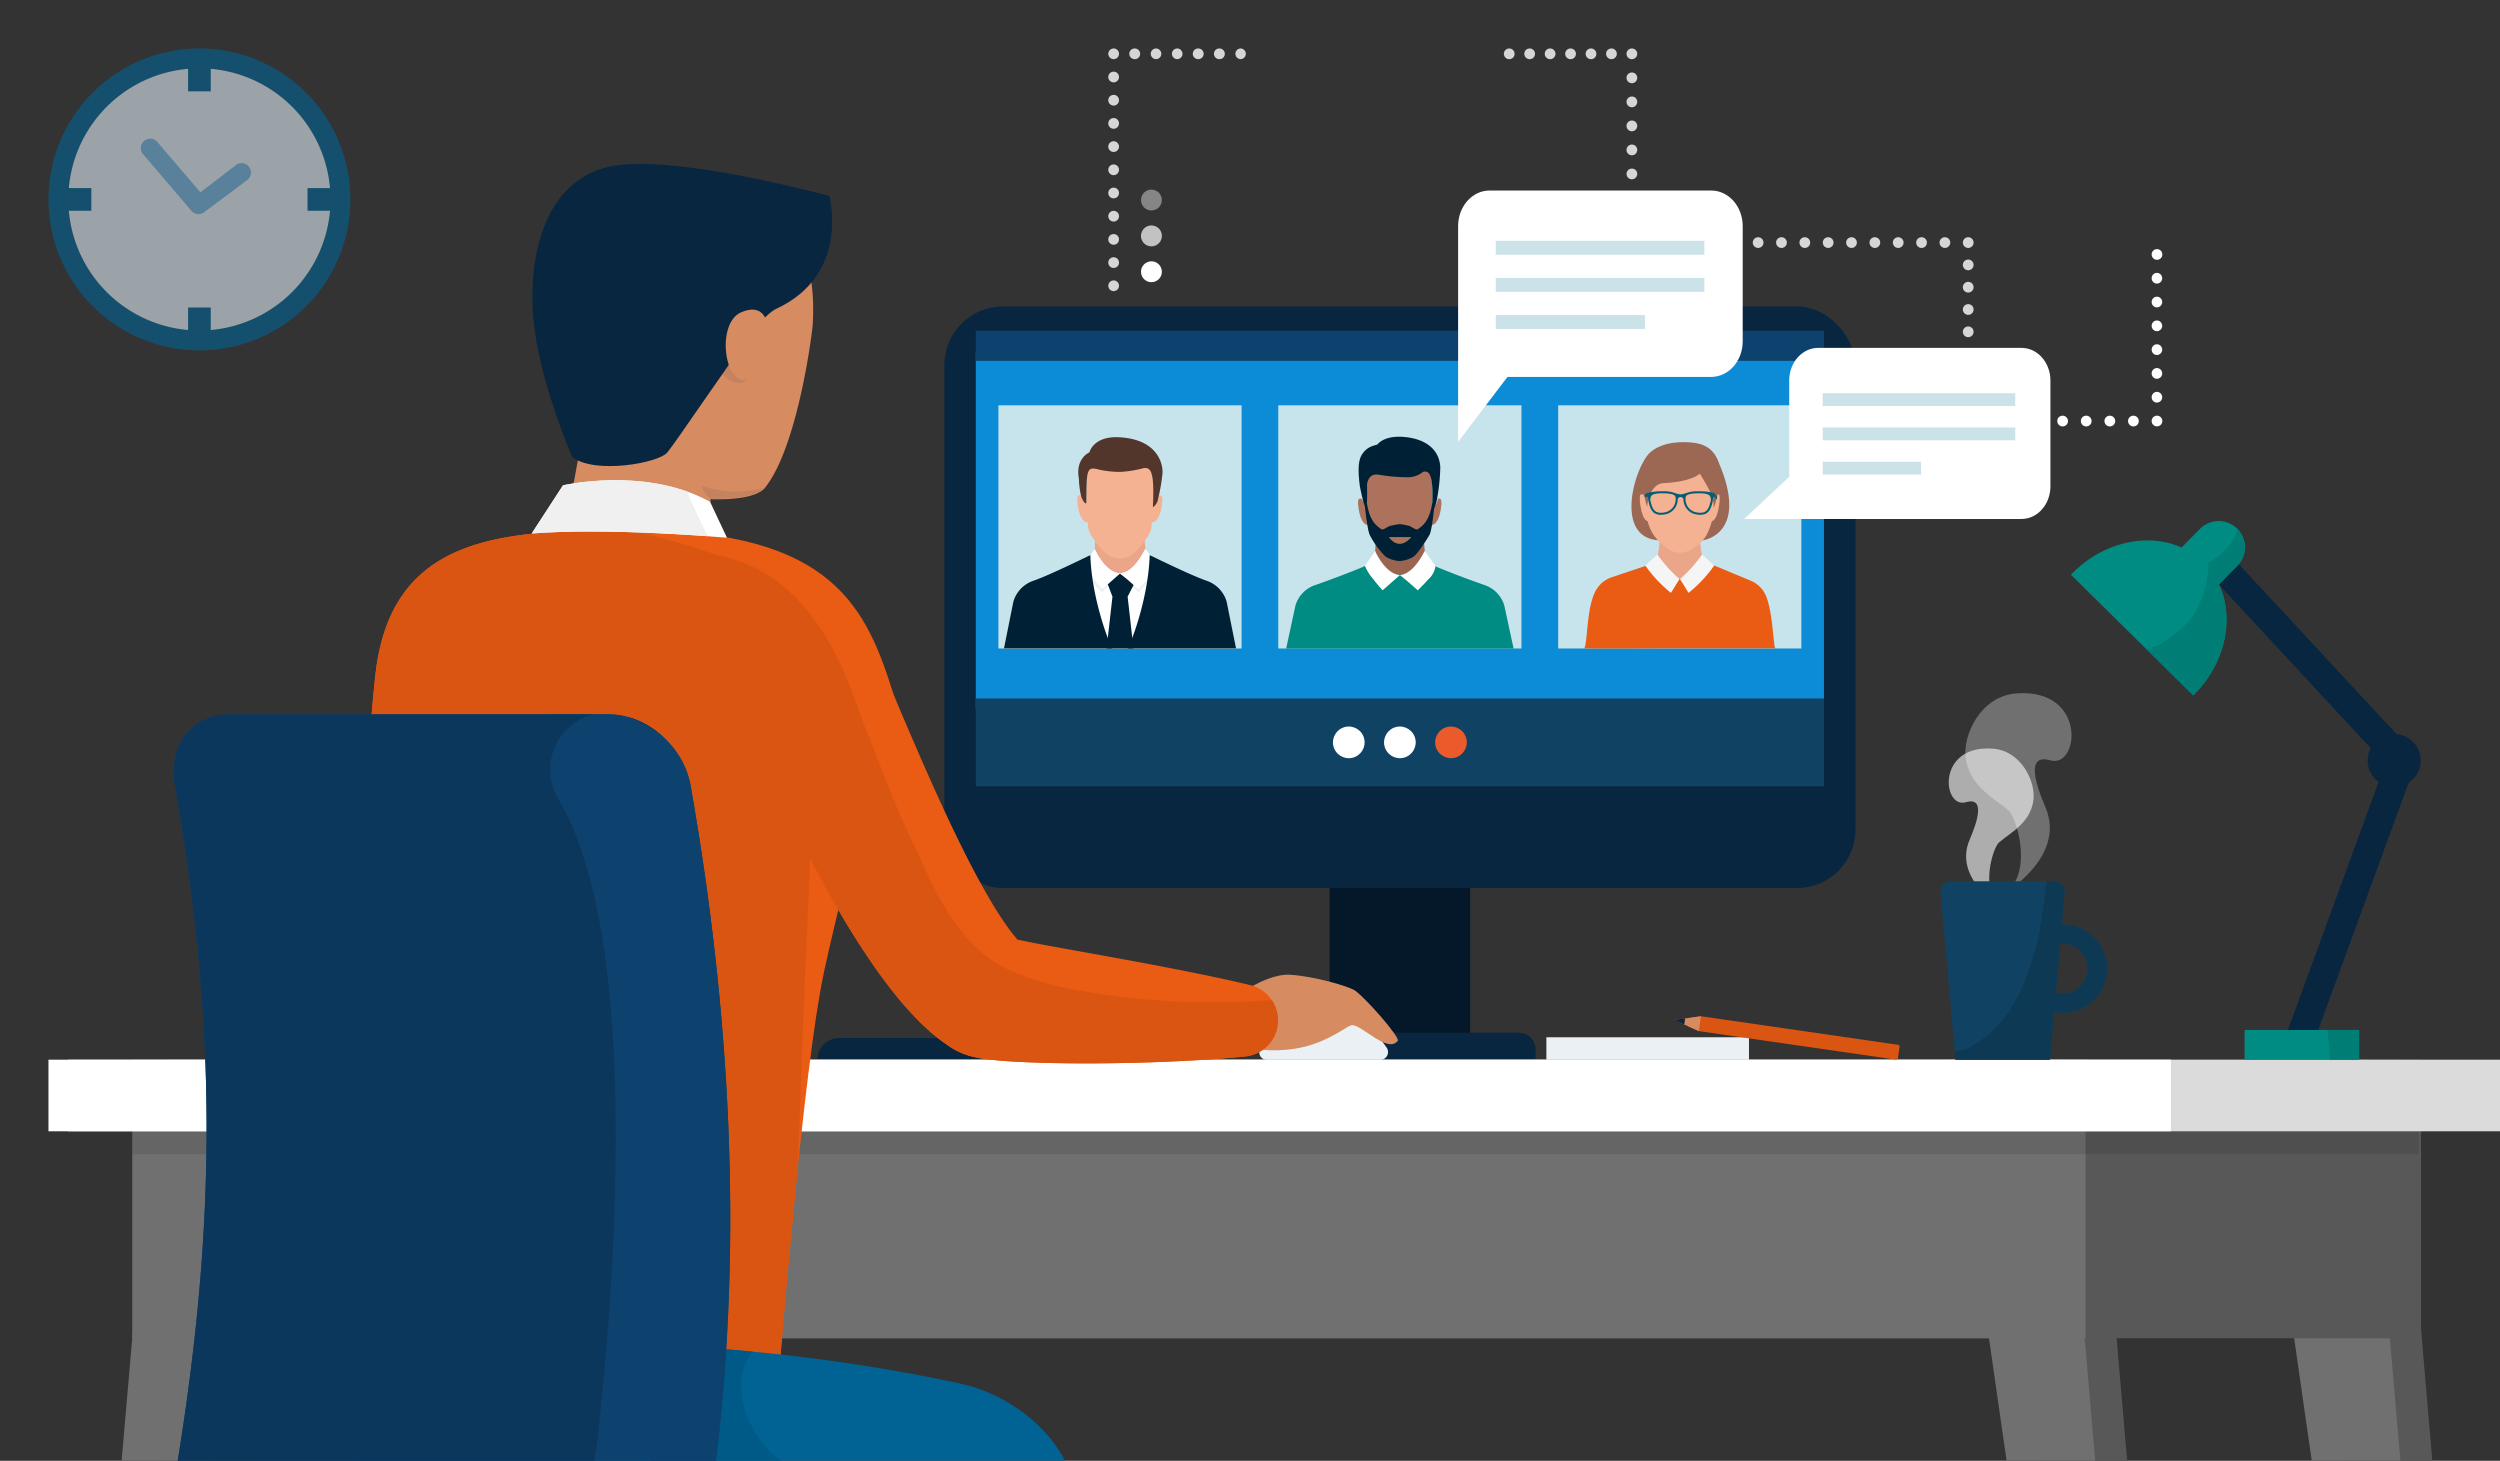 <svg xmlns="http://www.w3.org/2000/svg" width="554.481" height="323.992" viewBox="0 0 554.481 323.992">
  <rect x="0" y="0" width="554.481" height="323.992" fill="#333333" stroke="none"/>
  <g id="Grupo_11970" data-name="Grupo 11970" transform="translate(-683 -6438.668)">
    <g id="Grupo_11968" data-name="Grupo 11968" transform="translate(375.556 6153.919)">
      <g id="Grupo_11890" data-name="Grupo 11890" transform="translate(307.444 284.749)" opacity="0.6">
        <g id="Grupo_11883" data-name="Grupo 11883" transform="translate(0 0)">
          <g id="Grupo_11881" data-name="Grupo 11881">
            <circle id="Elipse_793" data-name="Elipse 793" cx="31.276" cy="31.276" r="31.276" transform="translate(0 44.231) rotate(-45)" fill="#e2eef7"/>
            <path id="Trazado_23659" data-name="Trazado 23659" d="M395.416,412.2A33.482,33.482,0,1,0,428.9,445.682,33.52,33.52,0,0,0,395.416,412.2Zm0,62.553a29.071,29.071,0,1,1,29.071-29.071A29.1,29.1,0,0,1,395.416,474.753Z" transform="translate(-351.184 -401.45)" fill="#006394"/>
          </g>
          <g id="Grupo_11882" data-name="Grupo 11882" transform="translate(31.174 30.688)">
            <path id="Trazado_23660" data-name="Trazado 23660" d="M486.745,519.09l-8.009,6.145-9.59-11.215a2.082,2.082,0,0,0-3.2,2.659l10.777,12.646a2.081,2.081,0,0,0,2.742.412l9.563-7.163a2.082,2.082,0,0,0-2.28-3.484Z" transform="translate(-465.463 -513.267)" fill="#74b6e2"/>
          </g>
        </g>
        <g id="Grupo_11886" data-name="Grupo 11886" transform="translate(41.719 11.153)">
          <g id="Grupo_11884" data-name="Grupo 11884">
            <line id="Línea_128" data-name="Línea 128" y2="9.105" transform="translate(2.512 0)" fill="#fff"/>
            <rect id="Rectángulo_2406" data-name="Rectángulo 2406" width="5.025" height="9.105" fill="#006394"/>
          </g>
          <g id="Grupo_11885" data-name="Grupo 11885" transform="translate(0 57.052)">
            <line id="Línea_129" data-name="Línea 129" y2="9.105" transform="translate(2.512 0)" fill="#fff"/>
            <rect id="Rectángulo_2407" data-name="Rectángulo 2407" width="5.025" height="9.105" fill="#006394"/>
          </g>
        </g>
        <g id="Grupo_11889" data-name="Grupo 11889" transform="translate(11.153 41.719)">
          <g id="Grupo_11887" data-name="Grupo 11887" transform="translate(57.052)">
            <line id="Línea_130" data-name="Línea 130" x1="9.105" transform="translate(0 2.512)" fill="#fff"/>
            <rect id="Rectángulo_2408" data-name="Rectángulo 2408" width="9.105" height="5.024" transform="translate(0)" fill="#006394"/>
          </g>
          <g id="Grupo_11888" data-name="Grupo 11888">
            <line id="Línea_131" data-name="Línea 131" x1="9.105" transform="translate(0 2.512)" fill="#fff"/>
            <rect id="Rectángulo_2409" data-name="Rectángulo 2409" width="9.105" height="5.024" fill="#006394"/>
          </g>
        </g>
      </g>
      <g id="Grupo_11910" data-name="Grupo 11910" transform="translate(318.194 321.113)">
        <g id="Grupo_11909" data-name="Grupo 11909" transform="translate(0 0)">
          <g id="Grupo_11906" data-name="Grupo 11906">
            <g id="Grupo_11905" data-name="Grupo 11905">
              <path id="Trazado_23661" data-name="Trazado 23661" d="M1302.761,1524.6h-71.573a4.95,4.95,0,0,0-4.949,4.949h81.472A4.95,4.95,0,0,0,1302.761,1524.6Z" transform="translate(-1055.728 -1330.762)" fill="#082640"/>
              <g id="Grupo_11904" data-name="Grupo 11904">
                <g id="Grupo_11895" data-name="Grupo 11895" transform="translate(0 31.606)">
                  <g id="Grupo_11892" data-name="Grupo 11892" transform="translate(198.686)">
                    <rect id="Rectángulo_2410" data-name="Rectángulo 2410" width="31.174" height="51.598" transform="translate(85.46 111.629)" fill="#051829"/>
                    <rect id="Rectángulo_2411" data-name="Rectángulo 2411" width="202.093" height="128.996" rx="12.984" fill="#082640"/>
                    <rect id="Rectángulo_2412" data-name="Rectángulo 2412" width="188.118" height="79.059" transform="translate(6.987 10.239)" fill="#0c8cd6"/>
                    <rect id="Rectángulo_2413" data-name="Rectángulo 2413" width="188.118" height="19.477" transform="translate(6.987 86.944)" fill="#104363"/>
                    <rect id="Rectángulo_2414" data-name="Rectángulo 2414" width="188.118" height="6.694" transform="translate(6.987 5.375)" fill="#0e426e"/>
                    <path id="Trazado_23662" data-name="Trazado 23662" d="M1785.176,1518.737h-52.782a3.708,3.708,0,0,0-3.708,3.708v2.461h60.2v-2.461A3.708,3.708,0,0,0,1785.176,1518.737Z" transform="translate(-1657.739 -1357.66)" fill="#082640"/>
                    <g id="Grupo_11891" data-name="Grupo 11891" transform="translate(85.49 92.458)">
                      <circle id="Elipse_794" data-name="Elipse 794" cx="3.512" cy="3.512" r="3.512" transform="matrix(0.973, -0.23, 0.23, 0.973, 0, 1.614)" fill="#fff"/>
                      <circle id="Elipse_795" data-name="Elipse 795" cx="3.512" cy="3.512" r="3.512" transform="matrix(0.973, -0.23, 0.23, 0.973, 11.332, 1.614)" fill="#fff"/>
                      <circle id="Elipse_796" data-name="Elipse 796" cx="3.512" cy="3.512" r="3.512" transform="matrix(0.973, -0.23, 0.23, 0.973, 22.663, 1.614)" fill="#ea5a2a"/>
                    </g>
                  </g>
                  <g id="Grupo_11894" data-name="Grupo 11894" transform="translate(0 167.061)">
                    <g id="Grupo_11893" data-name="Grupo 11893" transform="translate(16.23)">
                      <path id="Trazado_23663" data-name="Trazado 23663" d="M2910,1638.016l-7.642-88.948h-24.792l12.781,88.948Z" transform="translate(-2397.511 -1549.068)" fill="#595858"/>
                      <path id="Trazado_23664" data-name="Trazado 23664" d="M2874.1,1638.016l-7.642-88.948h-24.792l12.781,88.948Z" transform="translate(-2368.698 -1549.068)" fill="#707070"/>
                      <path id="Trazado_23665" data-name="Trazado 23665" d="M503.249,1638.016l12.781-88.948H494.06a9.708,9.708,0,0,1-2.747,0l-8.409,88.948Z" transform="translate(-475.269 -1549.068)" fill="#595858"/>
                      <rect id="Rectángulo_2415" data-name="Rectángulo 2415" width="487.018" height="61.791" transform="translate(22.977)" fill="#595858"/>
                      <path id="Trazado_23666" data-name="Trazado 23666" d="M831.284,1638.016l12.781-88.948-29.7,2.515a9.717,9.717,0,0,1-2.747,0l-7.578,86.433Z" transform="translate(-733.053 -1549.068)" fill="#595858"/>
                      <path id="Trazado_23667" data-name="Trazado 23667" d="M2566.9,1638.016l-7.642-88.948h-24.792l12.781,88.948Z" transform="translate(-2122.095 -1549.068)" fill="#595858"/>
                      <path id="Trazado_23668" data-name="Trazado 23668" d="M2531,1638.016l-7.642-88.948h-24.792l12.781,88.948Z" transform="translate(-2093.282 -1549.068)" fill="#707070"/>
                      <path id="Trazado_23669" data-name="Trazado 23669" d="M463.821,1638.016l12.781-88.948h-21.97a9.706,9.706,0,0,1-2.746,0l-7.682,88.948Z" transform="translate(-444.204 -1549.068)" fill="#707070"/>
                    </g>
                    <rect id="Rectángulo_2416" data-name="Rectángulo 2416" width="433.229" height="61.791" transform="translate(18.581)" fill="#707070"/>
                    <rect id="Rectángulo_2417" data-name="Rectángulo 2417" width="507.163" height="20.957" transform="translate(18.581)" opacity="0.1"/>
                    <rect id="Rectángulo_2418" data-name="Rectángulo 2418" width="539.418" height="15.882" transform="translate(4.313)" fill="#dbdbdb"/>
                    <rect id="Rectángulo_2419" data-name="Rectángulo 2419" width="470.743" height="15.882" fill="#fff"/>
                  </g>
                </g>
                <g id="Grupo_11899" data-name="Grupo 11899" transform="translate(27.755)">
                  <g id="Grupo_11896" data-name="Grupo 11896" transform="translate(41.132 81.265)">
                    <path id="Trazado_23670" data-name="Trazado 23670" d="M1745.226,1502.3c-3.013-1.445-15.346,1.239-19.488,3.51a4.244,4.244,0,0,0-2.494,3.648,1.641,1.641,0,0,0,1.556,1.771h25.413a1.722,1.722,0,0,0,1.26-2.709C1749.86,1506.073,1747.092,1503.2,1745.226,1502.3Z" transform="translate(-1523.571 -1393.8)" fill="#ebf0f5"/>
                    <path id="Trazado_23671" data-name="Trazado 23671" d="M1719.384,1457.041c-1.333-.933-9.174-3.239-14.515-3.512-4.5-.23-10.3,3.746-10.3,3.746-3.043,3.746-3.884,7.477.208,11.486,1.9,1.866,8.779,1.938,13.6.688,5.541-1.434,9.033-4.391,10.126-4.7,2.046-.573,8.033,6.443,10.36,3.436C1729.433,1467.455,1721.839,1458.759,1719.384,1457.041Z" transform="translate(-1498.484 -1354.967)" fill="#d68b61"/>
                    <path id="Trazado_23672" data-name="Trazado 23672" d="M772.525,953.965c-27.834,0-54.133.012-57.764,31.839-2.62,22.968-4.364,78.525-3.346,98.483.8,15.7,20.869,56.184,20.869,56.184l72.143-1.5s5.2-65.674,9.833-87.148c5.151-23.88,15.6-60.821,15.6-60.821C823.77,971.337,816.539,953.965,772.525,953.965Z" transform="translate(-711.12 -953.965)" fill="#ea5b13"/>
                    <path id="Trazado_23673" data-name="Trazado 23673" d="M1246.484,1116.419l-.056-.013-.394-.1c-.262-.065-.652-.158-1.161-.273-1.019-.235-2.514-.581-4.418-.994s-4.218-.9-6.872-1.433c-1.326-.271-2.738-.55-4.225-.839s-3.052-.588-4.681-.9-3.328-.618-5.082-.95l-5.425-.991-5.7-1.028c-1.94-.345-3.914-.7-5.9-1.069s-3.989-.73-5.927-1.131c-.609-.126-1.211-.249-1.793-.375-.289-.329-.623-.735-.96-1.156-.909-1.154-1.9-2.554-2.9-4.081s-1.986-3.168-2.953-4.866-1.935-3.441-2.865-5.214-1.847-3.564-2.734-5.359-1.748-3.593-2.6-5.37c-1.68-3.565-3.276-7.063-4.758-10.41q-1.121-2.507-2.152-4.892t-1.988-4.6c-1.27-2.953-2.417-5.675-3.434-8.086l-2.616-6.245-2.23-5.335-.094-.226a16,16,0,0,0-29.767,11.717l.594,1.618c.388,1.019.945,2.5,1.682,4.359,1.478,3.721,3.66,8.978,6.509,15.213.716,1.557,1.465,3.179,2.261,4.852s1.637,3.4,2.511,5.167c1.768,3.535,3.684,7.253,5.795,11.076q1.572,2.873,3.3,5.812c1.151,1.959,2.343,3.945,3.614,5.934s2.588,4,3.994,6.019,2.911,4.038,4.541,6.078a72.183,72.183,0,0,0,5.5,6.178c1.067,1.049,2.171,2.094,3.494,3.17.164.134.313.263.49.4l.526.406c.354.27.689.532,1.092.808l.583.405.292.2.733.487.045.024.308.183q.365.214.742.408c.206.109.606.3.659.32q.319.142.644.272l.26.1.237.087.238.084.188.062.367.116.306.089.291.081.249.063c.651.162,1.127.252,1.572.332s.821.135,1.2.188c.733.1,1.394.176,2.031.241,1.267.126,2.442.222,3.595.293,2.3.137,4.49.23,6.635.3s4.233.1,6.272.125,4.027.023,5.959.015c3.865-.023,7.507-.088,10.869-.191,1.681-.054,3.29-.1,4.822-.172s2.982-.128,4.347-.2c2.729-.138,5.109-.3,7.069-.437s3.5-.282,4.555-.378c.526-.045.93-.086,1.2-.115l.417-.043a8.044,8.044,0,0,0,1.091-15.818Z" transform="translate(-1048.822 -1015.555)" fill="#ea5b13"/>
                    <path id="Trazado_23674" data-name="Trazado 23674" d="M896.984,1058.6a164.309,164.309,0,0,1-27.684-2.881,57.122,57.122,0,0,1-11.006-3.037,49.722,49.722,0,0,1-5.058-2.221,30.677,30.677,0,0,1-4.257-3.115,22.449,22.449,0,0,1-3.6-3.676,62.8,62.8,0,0,1-7.469-11.867c-1.573-3.266-3.017-6.592-4.581-9.862-3.574-7.473-6.334-15.358-9.494-23.021-3.26-7.57-9.385-35.026-33.6-39.532a129.683,129.683,0,0,0-16.717-4.846,10.246,10.246,0,0,1-1.7-.574c-27.566,0-53.445.286-57.044,31.839-2.62,22.968-4.365,78.525-3.346,98.483.8,15.7,20.869,56.184,20.869,56.184l72.143-1.5s1.647-20.789,3.911-42.8c.712-16.16,1.155-32.331,1.913-48.491.328-7,.644-14,.871-21.01q1.583,3.054,3.327,6.228,1.572,2.873,3.3,5.812c1.152,1.959,2.344,3.945,3.614,5.934s2.588,4,3.994,6.02,2.911,4.038,4.541,6.078a72.228,72.228,0,0,0,5.5,6.178c1.067,1.049,2.171,2.094,3.494,3.17.164.134.313.263.49.4l.526.406c.354.27.689.531,1.092.808l.583.405.293.2.733.487.045.024.308.183q.365.214.742.408c.206.109.606.3.659.32q.319.142.644.272l.26.1.237.087.238.084.188.063.367.116.306.089.291.081.249.063c.651.162,1.126.252,1.572.332s.821.135,1.2.188c.733.1,1.394.176,2.031.241,1.267.126,2.442.222,3.6.293,2.3.137,4.489.23,6.635.3s4.233.1,6.271.125,4.027.023,5.959.016c3.865-.024,7.507-.088,10.869-.191,1.681-.054,3.29-.1,4.822-.172s2.983-.128,4.347-.2c2.729-.138,5.108-.3,7.068-.437s3.5-.282,4.555-.378c.526-.045.93-.086,1.2-.115l.417-.042a8.043,8.043,0,0,0,5.876-12.47C908.047,1058.52,902.516,1058.678,896.984,1058.6Z" transform="translate(-711.12 -953.965)" fill="#db5512"/>
                  </g>
                  <path id="Trazado_23675" data-name="Trazado 23675" d="M695.214,1894.076H853.076c-7.143-13.4-21.607-16.718-21.607-16.718s-71.173-17.325-136.257-4.682c-5.221,1.014,0,21.4,0,21.4C695.212,1894.118,695.214,1894.034,695.214,1894.076Z" transform="translate(-655.356 -1606.46)" fill="#006394"/>
                  <path id="Trazado_23676" data-name="Trazado 23676" d="M695.214,1894.076h94.927a16.829,16.829,0,0,1-3.322-2.916,22.64,22.64,0,0,1-4.5-7.622,22.229,22.229,0,0,1-1.079-6.133,11.456,11.456,0,0,1,2.541-7.529c-25.381-2.449-57.663-3.2-88.574,2.8-5.221,1.014,0,21.4,0,21.4C695.212,1894.118,695.214,1894.034,695.214,1894.076Z" transform="translate(-655.356 -1606.461)" fill="#005a87"/>
                  <g id="Grupo_11897" data-name="Grupo 11897" transform="translate(79.573)">
                    <path id="Trazado_23677" data-name="Trazado 23677" d="M948.019,822.494h31.127l2.7-22.442-29.19-2.6Z" transform="translate(-939.724 -747.066)" fill="#d68b61"/>
                    <path id="Trazado_23678" data-name="Trazado 23678" d="M938.128,569.614a29.7,29.7,0,0,0,4.709,59.2l.036,0a3.5,3.5,0,0,1,3.8,3.2l.246,3.1a3.488,3.488,0,0,0,3.393,3.215c3.705.083,9.6-.2,11.538-2.655,7.141-9.03,10.389-34.039,10.513-36.307C973.92,570.978,954.246,568.332,938.128,569.614Z" transform="translate(-910.171 -563.97)" fill="#d68b61"/>
                    <path id="Trazado_23679" data-name="Trazado 23679" d="M1103.378,905.294a26.518,26.518,0,0,1-6.63-1.267c.292,1.612,1.7,3.022,2.5,2.946,3.63-.346,9.407-.194,11.439-2.54a34.282,34.282,0,0,1-5.34.815A13.792,13.792,0,0,1,1103.378,905.294Z" transform="translate(-1059.112 -832.614)" fill="#c4835e"/>
                    <path id="Trazado_23680" data-name="Trazado 23680" d="M1115.019,730.8q-.344-.362-.708-.7a21.469,21.469,0,0,0-1.876-1.059c-.77-.28-1.555-.536-2.348-.763-.423.431-.846.863-1.281,1.282-1.292,1.242-2.621,2.445-3.934,3.664-.169.157-.334.317-.5.479,1.439,1.25,1.362,3.86,4.868,5.9a.326.326,0,0,0,.033.012c4.808,2.169,3.812-3.126,4.716-4.215a25.464,25.464,0,0,0,1.6-2.569q.064-.21.121-.423v-.029q-.1-.375-.218-.745Q1115.271,731.213,1115.019,730.8Z" transform="translate(-1065.234 -691.538)" fill="#c4835e"/>
                    <path id="Trazado_23681" data-name="Trazado 23681" d="M941.117,579.077a12.723,12.723,0,0,1,0-6.718l1.21-2.867c-1.415.038-2.82.118-4.2.228A29.488,29.488,0,0,0,911.3,601.643a29.844,29.844,0,0,0,7.1,17.123,61.591,61.591,0,0,0,9.314-.144,35.84,35.84,0,0,0,5.815-1.506,25.638,25.638,0,0,0,2.729-1.57A23.05,23.05,0,0,0,938,613.805a24.71,24.71,0,0,0,1.517-2.68,50.241,50.241,0,0,0,2.356-9.271,86.627,86.627,0,0,0-.136-19.238C941.554,581.432,941.349,580.252,941.117,579.077Z" transform="translate(-910.171 -564.076)" fill="#e89f77"/>
                    <path id="Trazado_23682" data-name="Trazado 23682" d="M924.523,542.37c-14.877,2.142-19.581,18.332-18.371,33.552,1.109,13.943,8.667,31.127,8.667,31.127,5.015,3.855,19.081,1.346,21.052-1s13.581-19.689,18.415-26.024c1.39-1.822,3.718-4.9,5.785-5.862,16.534-7.7,11.74-25.013,11.74-25.013S939.415,540.226,924.523,542.37Z" transform="translate(-905.971 -542.037)" fill="#082640"/>
                    <path id="Trazado_23683" data-name="Trazado 23683" d="M1126.774,706.4c-5.374,2.306-3.874,15.339.728,14.973,4.086-.325,4.9-9.647,5.031-11.733a3.408,3.408,0,0,0-.085-1.022C1132.137,707.328,1130.967,704.6,1126.774,706.4Z" transform="translate(-1080.466 -673.494)" fill="#d68b61"/>
                  </g>
                  <path id="Trazado_23684" data-name="Trazado 23684" d="M912.153,898.688l-6.943,10.689c17.325-1.4,43.311.937,43.311.937l-3.746-7.96C930.47,894.429,912.153,898.688,912.153,898.688Z" transform="translate(-825.787 -827.411)" fill="#fff"/>
                  <path id="Trazado_23685" data-name="Trazado 23685" d="M912.153,898.694l-6.943,10.689c13.051-1.058,31.016.01,39.086.6-1.651-3.236-3.225-6.535-4.609-9.907C926.479,895.365,912.153,898.694,912.153,898.694Z" transform="translate(-825.787 -827.416)" fill="#f0f0f0"/>
                  <g id="Grupo_11898" data-name="Grupo 11898" transform="translate(81.933 122.072)">
                    <path id="Trazado_23686" data-name="Trazado 23686" d="M936.007,1176.618c8.725,49.44,11.633,100.005,5.649,149.74h14.657c5.983-49.734,3.076-100.3-5.649-149.74-1.54-8.752-9.783-15.8-18.072-15.8H917.935C926.224,1160.815,934.467,1167.866,936.007,1176.618Z" transform="translate(-917.935 -1160.814)" fill="#0e426e"/>
                  </g>
                  <path id="Trazado_23687" data-name="Trazado 23687" d="M503.538,1326.357h119.4c5.983-49.734,3.077-100.3-5.648-149.74-1.54-8.752-9.783-15.8-18.072-15.8h-84.36c-8.3,0-13.5,7.052-11.96,15.8C512.355,1230.231,512.017,1273.884,503.538,1326.357Z" transform="translate(-502.624 -1038.741)" fill="#0e426e"/>
                  <path id="Trazado_23688" data-name="Trazado 23688" d="M1017.39,1165.664a31.791,31.791,0,0,1,3.409,2.255,19.219,19.219,0,0,0-7.587-4.188A35.16,35.16,0,0,1,1017.39,1165.664Z" transform="translate(-912.482 -1041.083)" fill="#0c375c"/>
                  <path id="Trazado_23689" data-name="Trazado 23689" d="M503.538,1326.357h92.379c.205-1.316.421-2.561.622-3.706,2.3-20.813,11.657-109.474-8.644-143.187a12.635,12.635,0,0,1,4.533-17.288,9.472,9.472,0,0,1,3.455-1.362h-81.03c-8.3,0-13.5,7.052-11.96,15.8C512.355,1230.231,512.017,1273.884,503.538,1326.357Z" transform="translate(-502.624 -1038.741)" fill="#0c375c"/>
                </g>
                <g id="Grupo_11901" data-name="Grupo 11901" transform="translate(419.664 117.368)">
                  <g id="Grupo_11900" data-name="Grupo 11900" transform="translate(1.802)">
                    <path id="Trazado_23690" data-name="Trazado 23690" d="M2528.439,1137.011c-8.133.531-12,9.289-11.411,14.178.8,6.644,6.862,9.354,9.63,11.918,1.641,1.519,5.053,12.586-.016,17.511,0,0,12.594-7.818,8.1-18.333-2.31-5.4-4.323-11.951,1.1-10.411C2542.239,1153.693,2544.037,1135.992,2528.439,1137.011Z" transform="translate(-2513.29 -1136.968)" fill="#fff" opacity="0.3"/>
                    <path id="Trazado_23691" data-name="Trazado 23691" d="M2507.985,1199.2c-12.479-.815-11.041,13.347-5.918,11.892,4.335-1.232,2.724,4.008.877,8.329-3.6,8.413,6.479,14.668,6.479,14.668-4.055-3.941-1.325-12.795-.013-14.01,2.215-2.051,7.064-4.219,7.7-9.535C2517.586,1206.632,2514.492,1199.625,2507.985,1199.2Z" transform="translate(-2498.315 -1186.896)" fill="#fff" opacity="0.6"/>
                  </g>
                  <path id="Trazado_23692" data-name="Trazado 23692" d="M2516.248,1358.08c-.06,0-.118,0-.177,0l.623-6.993a2.387,2.387,0,0,0-2.382-2.6h-22.74a2.387,2.387,0,0,0-2.381,2.6l3.294,37H2513.4l.942-10.576a9.81,9.81,0,1,0,1.907-19.433Zm0,15.335a5.515,5.515,0,0,1-1.523-.215l.962-10.807a5.525,5.525,0,1,1,.561,11.022Z" transform="translate(-2489.181 -1306.765)" fill="#104363"/>
                  <path id="Trazado_23693" data-name="Trazado 23693" d="M2529.029,1358.08c-.06,0-.118,0-.177,0l.623-6.993a2.387,2.387,0,0,0-2.382-2.6h-1.63c-.308,2.65-.655,5.3-1.069,7.931a58.58,58.58,0,0,1-3.288,12.889,36.271,36.271,0,0,1-3.94,7.922,25.832,25.832,0,0,1-7.825,7.589,10.808,10.808,0,0,1-4.237,1.436l.163,1.826h20.914l.942-10.576a9.81,9.81,0,1,0,1.907-19.433Zm0,15.335a5.515,5.515,0,0,1-1.523-.215l.962-10.807a5.525,5.525,0,1,1,.561,11.022Z" transform="translate(-2501.962 -1306.765)" fill="#0e3954"/>
                </g>
                <g id="Grupo_11903" data-name="Grupo 11903" transform="translate(332.226 189.033)">
                  <rect id="Rectángulo_2420" data-name="Rectángulo 2420" width="44.935" height="4.993" transform="translate(0 4.662)" fill="#ebf0f5"/>
                  <g id="Grupo_11902" data-name="Grupo 11902" transform="translate(28.291 0)">
                    <path id="Trazado_23694" data-name="Trazado 23694" d="M2239.121,1506.573l-43.762-6.339-5.991.813,5.514,2.48,43.761,6.339a.353.353,0,0,0,.4-.3l.375-2.593A.353.353,0,0,0,2239.121,1506.573Z" transform="translate(-2189.368 -1500.234)" fill="#db5512"/>
                    <path id="Trazado_23695" data-name="Trazado 23695" d="M2192.487,1503.887l.27-1.863-3.389.46Z" transform="translate(-2189.368 -1501.671)" fill="#082640"/>
                    <path id="Trazado_23696" data-name="Trazado 23696" d="M2200.963,1502.076l3.227,1.451.477-3.293-3.506.476Z" transform="translate(-2198.676 -1500.234)" fill="#d68b61"/>
                  </g>
                </g>
              </g>
            </g>
          </g>
          <g id="Grupo_11908" data-name="Grupo 11908" transform="translate(448.572 79.197)">
            <circle id="Elipse_797" data-name="Elipse 797" cx="5.882" cy="5.882" r="5.882" transform="translate(65.804 47.236)" fill="#082640"/>
            <g id="Grupo_11907" data-name="Grupo 11907" transform="translate(28.669 5.327)">
              <path id="Trazado_23697" data-name="Trazado 23697" d="M2781.032,974.779,2822.064,1019l-22.393,61.233,5.937,2.171,23.72-64.868-43.663-47.059Z" transform="translate(-2781.032 -970.48)" fill="#082640"/>
            </g>
            <path id="Trazado_23698" data-name="Trazado 23698" d="M2672.566,945.157h0a5.823,5.823,0,0,0-8.234.056l-4.087,4.143c-7.475-3.352-17.311-1.295-24.251,5.741-.1.1-.187.2-.281.3l27.119,26.752c.1-.1.2-.187.293-.285,6.941-7.036,8.863-16.9,5.41-24.327l4.087-4.143A5.822,5.822,0,0,0,2672.566,945.157Z" transform="translate(-2635.713 -943.48)" fill="#008c82"/>
            <path id="Trazado_23699" data-name="Trazado 23699" d="M2740.874,953.057a12.066,12.066,0,0,1-2.741,4.459,14.664,14.664,0,0,1-3.812,2.895c.118,1.363-.395,9.469-5.538,14.208-2.427,2.236-5.065,4.226-8.228,4.975l10.381,10.241c.1-.1.2-.187.293-.285,6.941-7.036,8.864-16.9,5.41-24.327l4.087-4.143A5.823,5.823,0,0,0,2740.874,953.057Z" transform="translate(-2703.817 -951.168)" fill="#007d74"/>
            <rect id="Rectángulo_2421" data-name="Rectángulo 2421" width="25.408" height="6.585" transform="translate(38.513 112.876)" fill="#008c82"/>
            <path id="Trazado_23700" data-name="Trazado 23700" d="M2923.875,1515.64q.38,3.288.667,6.585h6.406v-6.585Z" transform="translate(-2867.026 -1402.764)" fill="#007d74"/>
          </g>
        </g>
      </g>
      <g id="Grupo_11931" data-name="Grupo 11931" transform="translate(528.883 374.645)">
        <g id="Grupo_11911" data-name="Grupo 11911" transform="translate(0)">
          <rect id="Rectángulo_2422" data-name="Rectángulo 2422" width="53.934" height="53.934" fill="#c7e4ed"/>
          <rect id="Rectángulo_2423" data-name="Rectángulo 2423" width="53.934" height="53.934" transform="translate(62.075)" fill="#c7e4ed"/>
          <rect id="Rectángulo_2424" data-name="Rectángulo 2424" width="53.934" height="53.934" transform="translate(124.151)" fill="#c7e4ed"/>
        </g>
        <g id="Grupo_11918" data-name="Grupo 11918" transform="translate(1.219 7.065)">
          <g id="Grupo_11917" data-name="Grupo 11917">
            <g id="Grupo_11916" data-name="Grupo 11916">
              <g id="Grupo_11913" data-name="Grupo 11913">
                <path id="Trazado_23701" data-name="Trazado 23701" d="M1547.466,961.288c.014-.018-10.858.682-10.858.682-.086.9-.139,2.373-.164,2.62a7.746,7.746,0,0,1-.4,1.794l.088-.127s2.661,4.163,5.942,4.479c3.228-.311,5.974-4.34,6.061-4.467a7.773,7.773,0,0,1-.358-1.679C1547.759,964.361,1547.545,962.108,1547.466,961.288Z" transform="translate(-1516.327 -939.174)" fill="#eba588"/>
                <g id="Grupo_11912" data-name="Grupo 11912" transform="translate(16.262)">
                  <path id="Trazado_23702" data-name="Trazado 23702" d="M1536.592,886.778c-.22,1.684-1.228,2.089-1.207,1.029.023-1.167.008-2.422-.062-3.959-.151-3.328-.87-4.167-2.1-3.991-1.006.143-9.513.143-10.518,0-1.226-.176-1.945.664-2.1,3.991-.069,1.536-.085,2.791-.062,3.959.021,1.059-.472.111-1.207-1.029-.47-.2-.937-.09-.807,1.3.291,3.144,1.222,4.664,2.329,4.628.094,1.344-.013,1.8,1.449,3.946,1.726,2.2,2.891,3.948,5.653,3.948s3.926-1.752,5.652-3.948c1.462-2.143,1.356-2.6,1.45-3.946,1.106.036,2.037-1.484,2.329-4.628C1537.529,886.688,1537.062,886.576,1536.592,886.778Z" transform="translate(-1518.516 -873.791)" fill="#f5b293"/>
                  <path id="Trazado_23703" data-name="Trazado 23703" d="M1528.834,849.219c-5.846-.334-6.681,3.34-6.681,3.34s-3.174,1.337-2.339,5.846a20.913,20.913,0,0,0,.461,3.78c.6,1.779,1.185,1.811,1.19,1.618.03-1.167.009-3.011.078-4.548.15-3.328.869-3.2,2.1-3.022a20.885,20.885,0,0,0,5.346.668,25.2,25.2,0,0,0,5.178-.834c1.227-.176,1.945.38,2.111,3.707.069,1.364.007,4.249-.062,4.969a2.8,2.8,0,0,0,1.194-1.978,42.944,42.944,0,0,0,.944-5.486C1538.518,855.61,1537.68,849.724,1528.834,849.219Z" transform="translate(-1519.445 -849.197)" fill="#52362b"/>
                </g>
                <path id="Trazado_23704" data-name="Trazado 23704" d="M1481.066,996.4c-3.737-1.287-10.614-3.924-11.3-4.344-.307.412-8.066,2.058-8.066,2.058s-7.493-1.647-7.8-2.058c-.688.42-7.565,3.057-11.3,4.344a6.972,6.972,0,0,0-4.409,4.593l-2.1,9.749h51.5l-2.1-9.749A6.973,6.973,0,0,0,1481.066,996.4Z" transform="translate(-1436.083 -963.874)" fill="#fff"/>
              </g>
              <g id="Grupo_11914" data-name="Grupo 11914" transform="translate(17.825 24.795)">
                <path id="Trazado_23705" data-name="Trazado 23705" d="M1528.755,974.9l-2.318,3.354a5.438,5.438,0,0,0,1.32,3.41,26.433,26.433,0,0,0,2.688,2.905l2.648-3.106,1.267-1.116C1530.908,980.008,1528.755,974.9,1528.755,974.9Z" transform="translate(-1526.435 -974.892)" fill="#f0f0f0"/>
                <path id="Trazado_23706" data-name="Trazado 23706" d="M1566.611,980.331l1.658,1.343,2.391,2.88s1.453-1.583,2.633-2.905a5.531,5.531,0,0,0,1.375-3.41s-2-2.685-2.407-3.354C1572.177,974.744,1570.008,980,1566.611,980.331Z" transform="translate(-1558.685 -974.881)" fill="#f0f0f0"/>
              </g>
              <path id="Trazado_23707" data-name="Trazado 23707" d="M1554.528,1002.521v-.016l-.009.008-.009-.008v.016l-2.972,1.707,1.3,3.4-1.3,11.5h5.962l-1.3-11.5,1.52-2.953Z" transform="translate(-1528.761 -972.26)" fill="#002135"/>
              <g id="Grupo_11915" data-name="Grupo 11915" transform="translate(17.827 24.795)">
                <path id="Trazado_23708" data-name="Trazado 23708" d="M1528.764,974.9l-2.318,3.354a11.5,11.5,0,0,0,1.783,2.882c1.205,1.554,2.225,2.66,2.225,2.66l2.648-2.332,1.267-1.116C1530.917,980.008,1528.764,974.9,1528.764,974.9Z" transform="translate(-1526.446 -974.892)" fill="#fff"/>
                <path id="Trazado_23709" data-name="Trazado 23709" d="M1566.611,980.331l1.658,1.343,2.391,2.106s1.453-1.412,2.633-2.734a4.6,4.6,0,0,0,1.375-2.807s-2-2.685-2.407-3.354C1572.177,974.744,1570.008,980,1566.611,980.331Z" transform="translate(-1558.687 -974.881)" fill="#fff"/>
              </g>
              <path id="Trazado_23710" data-name="Trazado 23710" d="M1442.6,987.506a6.972,6.972,0,0,0-4.409,4.593l-2.1,10.421h24.073c-1.224-2.159-4.66-11.858-4.909-20.707C1453.838,982.479,1446.069,986.311,1442.6,987.506Z" transform="translate(-1436.083 -955.651)" fill="#002135"/>
              <path id="Trazado_23711" data-name="Trazado 23711" d="M1592.651,987.506c-3.472-1.2-11.241-5.027-12.651-5.692-.248,8.848-3.685,18.548-4.909,20.707h24.073l-2.1-10.421A6.973,6.973,0,0,0,1592.651,987.506Z" transform="translate(-1547.668 -955.651)" fill="#002135"/>
            </g>
          </g>
        </g>
        <g id="Grupo_11924" data-name="Grupo 11924" transform="translate(129.944 8.196)">
          <g id="Grupo_11923" data-name="Grupo 11923">
            <g id="Grupo_11922" data-name="Grupo 11922">
              <path id="Trazado_23712" data-name="Trazado 23712" d="M2145.815,857.136c-3.467,2.994-8.282,19.181,2.032,19.542h9.578s10.56-1.281,3.386-17.63C2158.78,854.416,2149.946,853.569,2145.815,857.136Z" transform="translate(-2131.151 -854.93)" fill="#9c6753"/>
              <g id="Grupo_11919" data-name="Grupo 11919" transform="translate(11.637 20.98)">
                <path id="Trazado_23713" data-name="Trazado 23713" d="M2161.584,961.275c-.729.424-3.089,1.922-3.924,1.983h-.465c-.029,0-.059-.007-.088-.01s-.059.008-.088.01h-.465a14.91,14.91,0,0,1-3.924-1.215c-.006.359-.154,3.8-1.08,4.526a15.309,15.309,0,0,1-3.98,2.66,16.171,16.171,0,0,0,9.266,3.7s.1,0,.271-.012c.175.013.27.012.27.012a16.171,16.171,0,0,0,9.267-3.7,15.309,15.309,0,0,1-3.98-2.66C2161.738,965.842,2161.59,961.634,2161.584,961.275Z" transform="translate(-2147.57 -961.275)" fill="#eba588"/>
              </g>
              <path id="Trazado_23714" data-name="Trazado 23714" d="M2125.563,995.648,2117,992.077s-.141,3.184-7.022,3.184c-6.156,0-6.626-3.314-6.626-3.314l-8.6,2.884a6.344,6.344,0,0,0-3.723,3.163c-1.977,3.881-1.654,10.978-2.443,12.64,8.048.054,13.75-.016,20.957-.016h21.391c-.458-1.031-.518-7.547-1.944-11.367A6.342,6.342,0,0,0,2125.563,995.648Z" transform="translate(-2088.583 -964.916)" fill="#ea5b13"/>
              <g id="Grupo_11920" data-name="Grupo 11920" transform="translate(12.305 0.022)">
                <path id="Trazado_23715" data-name="Trazado 23715" d="M2167.741,885.319l-11.134,2.034s-1.156,8.239,1.813,12.588a12.372,12.372,0,0,0,3.36,3.127,5.309,5.309,0,0,0,2.261.763h.444a5.975,5.975,0,0,0,3.015-1.259,7.819,7.819,0,0,0,2.605-2.631c2.918-5.5,1.73-12.961,1.73-12.961Z" transform="translate(-2155.315 -879.345)" fill="#f5b293"/>
                <path id="Trazado_23716" data-name="Trazado 23716" d="M2151.085,913.4c-.466.568.372,7.01,2.232,5.652l-1.087-5.158S2151.546,912.837,2151.085,913.4Z" transform="translate(-2150.959 -901.753)" fill="#f5b293"/>
                <path id="Trazado_23717" data-name="Trazado 23717" d="M2229.332,913.968l-.425,5.106c1.861,1.358,2.7-5.084,2.232-5.652S2229.332,913.968,2229.332,913.968Z" transform="translate(-2213.53 -901.776)" fill="#f5b293"/>
                <path id="Trazado_23718" data-name="Trazado 23718" d="M2164.353,855.047c-12.98.4-8.379,14.436-8.371,14.307.1-1.641,1.006-5.147,3.648-5.271,3.729-.175,6.788-.994,8.037-2.113,0,0,1.147,1.785,2.061,3.6a7.4,7.4,0,0,1,1,4.05C2170.714,869.678,2176.692,854.663,2164.353,855.047Z" transform="translate(-2154.35 -855.039)" fill="#9c6753"/>
              </g>
              <g id="Grupo_11921" data-name="Grupo 11921" transform="translate(13.536 24.889)">
                <path id="Trazado_23719" data-name="Trazado 23719" d="M2159.879,981.09l-2.684,2.457a28.971,28.971,0,0,0,5.683,6.054l1.9-3.056A30.286,30.286,0,0,1,2159.879,981.09Z" transform="translate(-2157.195 -981.09)" fill="#f5f5f5"/>
                <path id="Trazado_23720" data-name="Trazado 23720" d="M2196.173,986.546l1.9,3.056a28.974,28.974,0,0,0,5.682-6.054l-2.684-2.457A30.289,30.289,0,0,1,2196.173,986.546Z" transform="translate(-2188.484 -981.09)" fill="#f5f5f5"/>
              </g>
              <path id="Trazado_23721" data-name="Trazado 23721" d="M2171.748,910.485l-.009-.005.011-.01a10.291,10.291,0,0,0-2.743-.447l.026.009c-.213-.012-.443-.018-.691-.018l-.337,0a7.136,7.136,0,0,0-2.276.3c-.073.024-.16.056-.256.094a5.589,5.589,0,0,1-1.239.3,5.935,5.935,0,0,1-1.287-.3c-.105-.043-.2-.076-.278-.1a7.231,7.231,0,0,0-2.258-.3l-.336,0c-.225,0-.434,0-.63.015l.016-.005a10.288,10.288,0,0,0-2.743.447.143.143,0,0,0-.1.041h0l-.434.355.079.5.455-.167h.064a.381.381,0,0,1,.225.366.861.861,0,0,0,.025.17,3.638,3.638,0,0,0,.108.782c.387,1.634.99,2.721,2.675,2.721h0a5.048,5.048,0,0,0,.816-.073,3.412,3.412,0,0,0,2.928-3.072l.009.025c0-.046,0-.088,0-.128s0-.06.005-.091a.622.622,0,0,1,.634-.6v0l.023,0,.025,0V911.3a.583.583,0,0,1,.577.511c0,.078.008.154.015.229,0,.024,0,.05,0,.076l.006-.017a3.411,3.411,0,0,0,2.927,3.064,5.048,5.048,0,0,0,.816.073c1.685,0,2.288-1.088,2.675-2.721a3.542,3.542,0,0,0,.108-.83,1.148,1.148,0,0,0,.015-.123.38.38,0,0,1,.224-.366h.064a.145.145,0,0,0,.023,0l.459.652.153-.509-.573-.865Zm-11.187,4.233a4.527,4.527,0,0,1-.73.066h0c-1.4,0-1.876-.862-2.229-2.35a1.6,1.6,0,0,1,.108-1.391c.314-.4,1.046-.574,2.372-.574.1,0,.21,0,.319,0,2.5.046,2.7.544,2.709,1.141A2.961,2.961,0,0,1,2160.562,914.718Zm10.253-2.284c-.353,1.488-.83,2.35-2.229,2.35a4.527,4.527,0,0,1-.73-.066,2.962,2.962,0,0,1-2.55-3.106c.006-.6.214-1.1,2.709-1.141.109,0,.216,0,.319,0,1.327,0,2.059.177,2.373.574A1.6,1.6,0,0,1,2170.815,912.433Z" transform="translate(-2142.848 -899.147)" fill="#025e75"/>
            </g>
          </g>
        </g>
        <g id="Grupo_11930" data-name="Grupo 11930" transform="translate(63.824 6.965)">
          <g id="Grupo_11929" data-name="Grupo 11929">
            <g id="Grupo_11928" data-name="Grupo 11928">
              <g id="Grupo_11926" data-name="Grupo 11926">
                <path id="Trazado_23722" data-name="Trazado 23722" d="M1862.515,963.87c.014-.018-10.634.668-10.634.668-.085.882-.136,2.325-.161,2.566a7.562,7.562,0,0,1-.388,1.757l.087-.124s2.606,4.077,5.82,4.387c3.161-.3,5.851-4.25,5.936-4.375a7.631,7.631,0,0,1-.351-1.644C1862.8,966.879,1862.593,964.673,1862.515,963.87Z" transform="translate(-1832.016 -941.146)" fill="#996551"/>
                <g id="Grupo_11925" data-name="Grupo 11925" transform="translate(15.928)">
                  <path id="Trazado_23723" data-name="Trazado 23723" d="M1851.865,890.892c-.215,1.649-1.2,2.046-1.182,1.008.023-1.143.007-2.373-.06-3.878-.147-3.259-.852-4.081-2.052-3.909-.985.14-9.317.14-10.3,0-1.2-.172-1.9.65-2.052,3.909-.068,1.505-.083,2.734-.061,3.878.021,1.037-.462.108-1.182-1.008-.461-.2-.918-.088-.791,1.278.286,3.08,1.2,4.569,2.281,4.533.092,1.317-.012,1.765,1.42,3.865,1.691,2.15,2.831,3.866,5.536,3.866s3.846-1.716,5.536-3.866c1.432-2.1,1.328-2.548,1.42-3.865,1.083.035,2-1.454,2.281-4.533C1852.783,890.8,1852.326,890.694,1851.865,890.892Z" transform="translate(-1834.161 -877.107)" fill="#ad725c"/>
                  <path id="Trazado_23724" data-name="Trazado 23724" d="M1844.782,848.727c-3.886-.308-5.427,1.278-5.675,1.609s-2.044.17-3.414,2.171c-.855,1.248-1.021,3.271-.6,6.773.11.917.675,3.288.807,3.753.5,1.769.806,1.212.811,1.024.029-1.143.064-2.948.077-4.454.019-2.114,1.237-2.678,2.438-2.506a37.256,37.256,0,0,0,6.431.574,5.235,5.235,0,0,0,3.491-1.191c1.179-.291,1.905.373,2.068,3.631.067,1.336.007,4.162-.06,4.867.433-.2.714-.793,1-1.937a43.969,43.969,0,0,0,.83-7.578C1852.825,851.931,1850.258,849.16,1844.782,848.727Z" transform="translate(-1834.73 -848.688)" fill="#002135"/>
                </g>
                <path id="Trazado_23725" data-name="Trazado 23725" d="M1797.481,998.261c-3.66-1.26-10.4-3.844-11.069-4.255-.3.4-7.9,2.016-7.9,2.016s-7.339-1.613-7.639-2.016c-.674.411-7.409,2.994-11.07,4.255a6.828,6.828,0,0,0-4.319,4.5l-2.061,9.548h50.438l-2.061-9.548A6.828,6.828,0,0,0,1797.481,998.261Z" transform="translate(-1753.423 -965.338)" fill="#008c82"/>
                <path id="Trazado_23726" data-name="Trazado 23726" d="M1853.333,928.554c-.447.348-1.2-.432-2.023-.71a14.925,14.925,0,0,0-2.042-.38,20.29,20.29,0,0,0-2.113.38c-.822.278-1.576,1.058-2.023.71-.767-.6-2.485-1.483-3.128-5.683l-.557-.2s.6,6.108,1.193,7.24a19.216,19.216,0,0,0,3.493,4.77,6.91,6.91,0,0,0,3.064.974v.005l.036,0,.036,0v-.005a6.912,6.912,0,0,0,3.064-.974c1.107-.895,2.472-3.146,3.492-4.77.68-1.082,1.193-7.24,1.193-7.24l-.557.2C1855.819,927.071,1854.1,927.957,1853.333,928.554Z" transform="translate(-1824.083 -908.078)" fill="#002135"/>
                <path id="Trazado_23727" data-name="Trazado 23727" d="M1873.849,961.534h-4.983C1871.294,964.9,1873.849,961.534,1873.849,961.534Z" transform="translate(-1846.091 -939.272)" fill="#ad725c"/>
              </g>
              <g id="Grupo_11927" data-name="Grupo 11927" transform="translate(17.46 25.35)">
                <path id="Trazado_23728" data-name="Trazado 23728" d="M1844.2,977.2l-2.27,3.285a11.271,11.271,0,0,0,1.747,2.822c1.18,1.522,2.179,2.605,2.179,2.605l2.594-2.284,1.241-1.093C1846.307,982.2,1844.2,977.2,1844.2,977.2Z" transform="translate(-1841.928 -977.194)" fill="#fff"/>
                <path id="Trazado_23729" data-name="Trazado 23729" d="M1881.267,982.521l1.624,1.315,2.342,2.063s1.423-1.383,2.578-2.678a4.509,4.509,0,0,0,1.347-2.749s-1.963-2.63-2.357-3.285C1886.719,977.049,1884.594,982.2,1881.267,982.521Z" transform="translate(-1873.506 -977.184)" fill="#fff"/>
              </g>
            </g>
          </g>
        </g>
      </g>
      <g id="Grupo_11932" data-name="Grupo 11932" transform="translate(559.796 326.09)">
        <circle id="Elipse_798" data-name="Elipse 798" cx="2.316" cy="2.316" r="2.316" transform="translate(0 4.279) rotate(-67.5)" fill="#fff" opacity="0.4"/>
        <path id="Trazado_23730" data-name="Trazado 23730" d="M1592.513,611.171a2.316,2.316,0,1,0,2.316,2.316A2.316,2.316,0,0,0,1592.513,611.171Z" transform="translate(-1589.487 -602.508)" fill="#fff" opacity="0.7"/>
        <circle id="Elipse_799" data-name="Elipse 799" cx="2.316" cy="2.316" r="2.316" transform="translate(0.24 17.209) rotate(-13.282)" fill="#fff"/>
      </g>
      <g id="Grupo_11939" data-name="Grupo 11939" transform="translate(630.842 327.003)">
        <path id="Trazado_23741" data-name="Trazado 23741" d="M2002.859,571.891h-49.143c-3.859,0-6.988,3.532-6.988,7.89v47.851l10.951-14.4h45.18c3.86,0,6.988-3.532,6.988-7.89V579.781C2009.847,575.423,2006.718,571.891,2002.859,571.891Z" transform="translate(-1946.727 -571.891)" fill="#fff"/>
        <g id="Grupo_11938" data-name="Grupo 11938" transform="translate(8.35 11.154)">
          <rect id="Rectángulo_2425" data-name="Rectángulo 2425" width="46.272" height="3.087" fill="#cbe2e8"/>
          <rect id="Rectángulo_2426" data-name="Rectángulo 2426" width="46.272" height="3.087" transform="translate(0 8.232)" fill="#cbe2e8"/>
          <rect id="Rectángulo_2427" data-name="Rectángulo 2427" width="33.086" height="3.087" transform="translate(0 16.465)" fill="#cbe2e8"/>
        </g>
      </g>
      <g id="Grupo_11947" data-name="Grupo 11947" transform="translate(553.261 295.499)" opacity="0.8">
        <g id="Grupo_11942" data-name="Grupo 11942" transform="translate(28.155 0)">
          <path id="Trazado_23743" data-name="Trazado 23743" d="M1697.373,412.2a1.184,1.184,0,0,0,0,2.367h.009a1.184,1.184,0,0,0-.009-2.367Z" transform="translate(-1696.189 -412.2)" fill="#fff"/>
        </g>
        <g id="Grupo_11943" data-name="Grupo 11943" transform="translate(4.686 0)">
          <path id="Trazado_23744" data-name="Trazado 23744" d="M1602.2,412.2a1.184,1.184,0,0,0,0,2.367h.017a1.176,1.176,0,0,0,1.175-1.184A1.191,1.191,0,0,0,1602.2,412.2Z" transform="translate(-1596.322 -412.2)" fill="#fff"/>
          <path id="Trazado_23745" data-name="Trazado 23745" d="M1578.407,412.2a1.184,1.184,0,1,0,0,2.367h.017a1.176,1.176,0,0,0,1.175-1.184A1.191,1.191,0,0,0,1578.407,412.2Z" transform="translate(-1577.223 -412.2)" fill="#fff"/>
          <path id="Trazado_23746" data-name="Trazado 23746" d="M1649.787,412.2a1.184,1.184,0,1,0,0,2.367h.017a1.176,1.176,0,0,0,1.175-1.184A1.191,1.191,0,0,0,1649.787,412.2Z" transform="translate(-1634.521 -412.2)" fill="#fff"/>
          <path id="Trazado_23747" data-name="Trazado 23747" d="M1673.579,412.2a1.184,1.184,0,1,0,0,2.367h.017a1.176,1.176,0,0,0,1.175-1.184A1.191,1.191,0,0,0,1673.579,412.2Z" transform="translate(-1653.62 -412.2)" fill="#fff"/>
          <path id="Trazado_23748" data-name="Trazado 23748" d="M1625.994,412.2a1.184,1.184,0,0,0,0,2.367h.017a1.176,1.176,0,0,0,1.175-1.184A1.191,1.191,0,0,0,1625.994,412.2Z" transform="translate(-1615.422 -412.2)" fill="#fff"/>
        </g>
        <g id="Grupo_11944" data-name="Grupo 11944" transform="translate(0 0)">
          <path id="Trazado_23749" data-name="Trazado 23749" d="M1554.656,412.2a1.186,1.186,0,0,0,0,2.372,1.191,1.191,0,0,0,1.188-1.188A1.188,1.188,0,0,0,1554.656,412.2Z" transform="translate(-1553.472 -412.2)" fill="#fff"/>
        </g>
        <g id="Grupo_11945" data-name="Grupo 11945" transform="translate(0 5.145)">
          <path id="Trazado_23750" data-name="Trazado 23750" d="M1554.656,568.682a1.188,1.188,0,1,0,1.184,1.193v-.019A1.176,1.176,0,0,0,1554.656,568.682Z" transform="translate(-1553.472 -542.956)" fill="#fff"/>
          <path id="Trazado_23751" data-name="Trazado 23751" d="M1554.656,542.6a1.188,1.188,0,1,0,1.184,1.193v-.019A1.176,1.176,0,0,0,1554.656,542.6Z" transform="translate(-1553.472 -522.021)" fill="#fff"/>
          <path id="Trazado_23752" data-name="Trazado 23752" d="M1554.656,620.843a1.188,1.188,0,1,0,1.184,1.193v-.019A1.176,1.176,0,0,0,1554.656,620.843Z" transform="translate(-1553.472 -584.827)" fill="#fff"/>
          <path id="Trazado_23753" data-name="Trazado 23753" d="M1554.656,646.923a1.188,1.188,0,1,0,1.184,1.193V648.1A1.176,1.176,0,0,0,1554.656,646.923Z" transform="translate(-1553.472 -605.762)" fill="#fff"/>
          <path id="Trazado_23754" data-name="Trazado 23754" d="M1554.656,594.762a1.188,1.188,0,1,0,1.184,1.193v-.019A1.176,1.176,0,0,0,1554.656,594.762Z" transform="translate(-1553.472 -563.891)" fill="#fff"/>
          <path id="Trazado_23755" data-name="Trazado 23755" d="M1554.656,464.359a1.189,1.189,0,1,0,1.184,1.193v-.019A1.176,1.176,0,0,0,1554.656,464.359Z" transform="translate(-1553.472 -459.214)" fill="#fff"/>
          <path id="Trazado_23756" data-name="Trazado 23756" d="M1554.656,516.521a1.188,1.188,0,1,0,1.184,1.193V517.7A1.176,1.176,0,0,0,1554.656,516.521Z" transform="translate(-1553.472 -501.085)" fill="#fff"/>
          <path id="Trazado_23757" data-name="Trazado 23757" d="M1554.656,438.279a1.188,1.188,0,1,0,1.184,1.193v-.019A1.176,1.176,0,0,0,1554.656,438.279Z" transform="translate(-1553.472 -438.279)" fill="#fff"/>
          <path id="Trazado_23758" data-name="Trazado 23758" d="M1554.656,490.44a1.188,1.188,0,1,0,1.184,1.193v-.019A1.176,1.176,0,0,0,1554.656,490.44Z" transform="translate(-1553.472 -480.15)" fill="#fff"/>
        </g>
        <g id="Grupo_11946" data-name="Grupo 11946" transform="translate(0 51.447)">
          <path id="Trazado_23759" data-name="Trazado 23759" d="M1554.656,672.979a1.186,1.186,0,1,0,1.184,1.188v-.009A1.18,1.18,0,0,0,1554.656,672.979Z" transform="translate(-1553.472 -672.979)" fill="#fff"/>
        </g>
      </g>
      <g id="Grupo_11953" data-name="Grupo 11953" transform="translate(640.996 295.499)" opacity="0.8">
        <g id="Grupo_11948" data-name="Grupo 11948" transform="translate(0 0)">
          <path id="Trazado_23760" data-name="Trazado 23760" d="M1999.384,412.2h-.009a1.188,1.188,0,1,0,.009,0Z" transform="translate(-1998.196 -412.2)" fill="#fff"/>
        </g>
        <g id="Grupo_11949" data-name="Grupo 11949" transform="translate(4.531 0)">
          <path id="Trazado_23761" data-name="Trazado 23761" d="M2045.341,412.2h-.017a1.177,1.177,0,0,0-1.175,1.184,1.188,1.188,0,1,0,1.192-1.184Z" transform="translate(-2039.615 -412.2)" fill="#fff"/>
          <path id="Trazado_23762" data-name="Trazado 23762" d="M2068.329,412.2h-.017a1.177,1.177,0,0,0-1.175,1.184,1.188,1.188,0,1,0,1.192-1.184Z" transform="translate(-2058.067 -412.2)" fill="#fff"/>
          <path id="Trazado_23763" data-name="Trazado 23763" d="M2022.355,412.2h-.017a1.177,1.177,0,0,0-1.175,1.184,1.188,1.188,0,1,0,1.192-1.184Z" transform="translate(-2021.163 -412.2)" fill="#fff"/>
          <path id="Trazado_23764" data-name="Trazado 23764" d="M2114.3,412.2h-.017a1.177,1.177,0,0,0-1.176,1.184,1.188,1.188,0,1,0,1.192-1.184Z" transform="translate(-2094.971 -412.2)" fill="#fff"/>
          <path id="Trazado_23765" data-name="Trazado 23765" d="M2091.315,412.2h-.017a1.177,1.177,0,0,0-1.175,1.184,1.188,1.188,0,1,0,1.192-1.184Z" transform="translate(-2076.519 -412.2)" fill="#fff"/>
        </g>
        <g id="Grupo_11950" data-name="Grupo 11950" transform="translate(27.201 0)">
          <path id="Trazado_23766" data-name="Trazado 23766" d="M2137.267,412.2h-.009a1.188,1.188,0,1,0,.009,0Z" transform="translate(-2136.078 -412.2)" fill="#fff"/>
        </g>
        <g id="Grupo_11951" data-name="Grupo 11951" transform="translate(27.206 5.328)">
          <path id="Trazado_23767" data-name="Trazado 23767" d="M2137.285,520.24a1.189,1.189,0,1,0,1.184,1.194v-.02A1.175,1.175,0,0,0,2137.285,520.24Z" transform="translate(-2136.101 -504.254)" fill="#fff"/>
          <path id="Trazado_23768" data-name="Trazado 23768" d="M2137.285,493.229a1.189,1.189,0,1,0,1.184,1.194v-.02A1.175,1.175,0,0,0,2137.285,493.229Z" transform="translate(-2136.101 -482.572)" fill="#fff"/>
          <path id="Trazado_23769" data-name="Trazado 23769" d="M2137.285,439.208a1.189,1.189,0,1,0,1.184,1.193v-.019A1.175,1.175,0,0,0,2137.285,439.208Z" transform="translate(-2136.101 -439.208)" fill="#fff"/>
          <path id="Trazado_23770" data-name="Trazado 23770" d="M2137.285,466.218a1.189,1.189,0,1,0,1.184,1.194v-.02A1.175,1.175,0,0,0,2137.285,466.218Z" transform="translate(-2136.101 -460.889)" fill="#fff"/>
        </g>
        <g id="Grupo_11952" data-name="Grupo 11952" transform="translate(27.206 26.638)">
          <path id="Trazado_23771" data-name="Trazado 23771" d="M2137.285,547.224a1.186,1.186,0,1,0,1.184,1.188V548.4A1.18,1.18,0,0,0,2137.285,547.224Z" transform="translate(-2136.101 -547.224)" fill="#fff"/>
        </g>
      </g>
      <g id="Grupo_11959" data-name="Grupo 11959" transform="translate(696.201 337.365)" opacity="0.8">
        <g id="Grupo_11954" data-name="Grupo 11954" transform="translate(0 0)">
          <path id="Trazado_23772" data-name="Trazado 23772" d="M2279.216,624.416h-.009a1.188,1.188,0,1,0,.009,0Z" transform="translate(-2278.028 -624.416)" fill="#fff"/>
        </g>
        <g id="Grupo_11955" data-name="Grupo 11955" transform="translate(5.173 0)">
          <path id="Trazado_23773" data-name="Trazado 23773" d="M2384.187,624.416h-.019a1.176,1.176,0,0,0-1.174,1.184,1.188,1.188,0,1,0,1.193-1.184Z" transform="translate(-2367.459 -624.416)" fill="#fff"/>
          <path id="Trazado_23774" data-name="Trazado 23774" d="M2357.938,624.416h-.019a1.176,1.176,0,0,0-1.174,1.184,1.188,1.188,0,1,0,1.193-1.184Z" transform="translate(-2346.388 -624.416)" fill="#fff"/>
          <path id="Trazado_23775" data-name="Trazado 23775" d="M2331.69,624.416h-.019a1.176,1.176,0,0,0-1.174,1.184,1.188,1.188,0,1,0,1.193-1.184Z" transform="translate(-2325.319 -624.416)" fill="#fff"/>
          <path id="Trazado_23776" data-name="Trazado 23776" d="M2305.442,624.416h-.019a1.176,1.176,0,0,0-1.174,1.184,1.189,1.189,0,1,0,1.194-1.184Z" transform="translate(-2304.248 -624.416)" fill="#fff"/>
          <path id="Trazado_23777" data-name="Trazado 23777" d="M2489.178,624.416h-.019a1.175,1.175,0,0,0-1.174,1.184,1.188,1.188,0,1,0,1.193-1.184Z" transform="translate(-2451.738 -624.416)" fill="#fff"/>
          <path id="Trazado_23778" data-name="Trazado 23778" d="M2462.93,624.416h-.019a1.176,1.176,0,0,0-1.174,1.184,1.189,1.189,0,1,0,1.194-1.184Z" transform="translate(-2430.667 -624.416)" fill="#fff"/>
          <path id="Trazado_23779" data-name="Trazado 23779" d="M2410.435,624.416h-.02a1.175,1.175,0,0,0-1.174,1.184,1.188,1.188,0,1,0,1.193-1.184Z" transform="translate(-2388.528 -624.416)" fill="#fff"/>
          <path id="Trazado_23780" data-name="Trazado 23780" d="M2436.683,624.416h-.019a1.175,1.175,0,0,0-1.174,1.184,1.188,1.188,0,1,0,1.193-1.184Z" transform="translate(-2409.598 -624.416)" fill="#fff"/>
        </g>
        <g id="Grupo_11956" data-name="Grupo 11956" transform="translate(46.594 0)">
          <path id="Trazado_23781" data-name="Trazado 23781" d="M2515.4,624.416h-.01a1.188,1.188,0,1,0,.01,0Z" transform="translate(-2514.208 -624.416)" fill="#fff"/>
        </g>
        <g id="Grupo_11957" data-name="Grupo 11957" transform="translate(46.598 4.948)">
          <path id="Trazado_23782" data-name="Trazado 23782" d="M2515.415,774.9a1.188,1.188,0,1,0,1.184,1.193v-.018A1.176,1.176,0,0,0,2515.415,774.9Z" transform="translate(-2514.231 -750.157)" fill="#fff"/>
          <path id="Trazado_23783" data-name="Trazado 23783" d="M2515.415,749.816a1.188,1.188,0,1,0,1.184,1.193v-.018A1.176,1.176,0,0,0,2515.415,749.816Z" transform="translate(-2514.231 -730.025)" fill="#fff"/>
          <path id="Trazado_23784" data-name="Trazado 23784" d="M2515.415,799.977a1.188,1.188,0,1,0,1.184,1.193v-.018A1.176,1.176,0,0,0,2515.415,799.977Z" transform="translate(-2514.231 -770.29)" fill="#fff"/>
          <path id="Trazado_23785" data-name="Trazado 23785" d="M2515.415,699.656a1.188,1.188,0,1,0,1.184,1.193v-.018A1.176,1.176,0,0,0,2515.415,699.656Z" transform="translate(-2514.231 -689.76)" fill="#fff"/>
          <path id="Trazado_23786" data-name="Trazado 23786" d="M2515.415,674.576a1.188,1.188,0,1,0,1.184,1.193v-.018A1.176,1.176,0,0,0,2515.415,674.576Z" transform="translate(-2514.231 -669.628)" fill="#fff"/>
          <path id="Trazado_23787" data-name="Trazado 23787" d="M2515.415,724.736a1.188,1.188,0,1,0,1.184,1.193v-.018A1.176,1.176,0,0,0,2515.415,724.736Z" transform="translate(-2514.231 -709.893)" fill="#fff"/>
          <path id="Trazado_23788" data-name="Trazado 23788" d="M2515.415,649.5a1.188,1.188,0,1,0,1.184,1.193v-.018A1.176,1.176,0,0,0,2515.415,649.5Z" transform="translate(-2514.231 -649.496)" fill="#fff"/>
        </g>
        <g id="Grupo_11958" data-name="Grupo 11958" transform="translate(46.598 39.578)">
          <path id="Trazado_23789" data-name="Trazado 23789" d="M2515.415,825.033a1.186,1.186,0,1,0,1.184,1.188v-.009A1.18,1.18,0,0,0,2515.415,825.033Z" transform="translate(-2514.231 -825.033)" fill="#fff"/>
        </g>
      </g>
      <g id="Grupo_11965" data-name="Grupo 11965" transform="translate(742.804 340.001)">
        <g id="Grupo_11960" data-name="Grupo 11960" transform="translate(0 36.946)">
          <path id="Trazado_23790" data-name="Trazado 23790" d="M2515.442,825.057h-.009a1.188,1.188,0,1,0,.009,0Z" transform="translate(-2514.254 -825.057)" fill="#fff"/>
        </g>
        <g id="Grupo_11961" data-name="Grupo 11961" transform="translate(5.228 36.946)">
          <path id="Trazado_23791" data-name="Trazado 23791" d="M2541.949,825.057h-.019a1.176,1.176,0,0,0-1.174,1.184,1.189,1.189,0,1,0,1.194-1.184Z" transform="translate(-2540.755 -825.057)" fill="#fff"/>
          <path id="Trazado_23792" data-name="Trazado 23792" d="M2595,825.057h-.02a1.176,1.176,0,0,0-1.174,1.184,1.189,1.189,0,1,0,1.194-1.184Z" transform="translate(-2583.344 -825.057)" fill="#fff"/>
          <path id="Trazado_23793" data-name="Trazado 23793" d="M2621.531,825.057h-.019a1.176,1.176,0,0,0-1.174,1.184,1.188,1.188,0,1,0,1.193-1.184Z" transform="translate(-2604.638 -825.057)" fill="#fff"/>
          <path id="Trazado_23794" data-name="Trazado 23794" d="M2568.477,825.057h-.019a1.175,1.175,0,0,0-1.174,1.184,1.188,1.188,0,1,0,1.193-1.184Z" transform="translate(-2562.05 -825.057)" fill="#fff"/>
          <path id="Trazado_23795" data-name="Trazado 23795" d="M2701.115,825.057h-.019a1.176,1.176,0,0,0-1.174,1.184,1.189,1.189,0,1,0,1.193-1.184Z" transform="translate(-2668.521 -825.057)" fill="#fff"/>
          <path id="Trazado_23796" data-name="Trazado 23796" d="M2674.588,825.057h-.019a1.176,1.176,0,0,0-1.174,1.184,1.189,1.189,0,1,0,1.193-1.184Z" transform="translate(-2647.227 -825.057)" fill="#fff"/>
          <path id="Trazado_23797" data-name="Trazado 23797" d="M2648.059,825.057h-.019a1.175,1.175,0,0,0-1.174,1.184,1.189,1.189,0,1,0,1.193-1.184Z" transform="translate(-2625.932 -825.057)" fill="#fff"/>
        </g>
        <g id="Grupo_11962" data-name="Grupo 11962" transform="translate(41.857 36.942)">
          <path id="Trazado_23798" data-name="Trazado 23798" d="M2727.612,825.033a1.191,1.191,0,0,0-1.188,1.188,1.186,1.186,0,1,0,1.188-1.188Z" transform="translate(-2726.423 -825.033)" fill="#fff"/>
        </g>
        <g id="Grupo_11963" data-name="Grupo 11963" transform="translate(41.862 5.268)">
          <path id="Trazado_23799" data-name="Trazado 23799" d="M2727.631,771.5a1.184,1.184,0,0,0-1.184,1.184v.019a1.175,1.175,0,0,0,1.184,1.174,1.189,1.189,0,0,0,0-2.377Z" transform="translate(-2726.447 -750.388)" fill="#fff"/>
          <path id="Trazado_23800" data-name="Trazado 23800" d="M2727.631,798.255a1.184,1.184,0,0,0-1.184,1.184v.02a1.175,1.175,0,0,0,1.184,1.174,1.189,1.189,0,0,0,0-2.377Z" transform="translate(-2726.447 -771.864)" fill="#fff"/>
          <path id="Trazado_23801" data-name="Trazado 23801" d="M2727.631,744.746a1.184,1.184,0,0,0-1.184,1.184v.019a1.175,1.175,0,0,0,1.184,1.174,1.189,1.189,0,0,0,0-2.377Z" transform="translate(-2726.447 -728.911)" fill="#fff"/>
          <path id="Trazado_23802" data-name="Trazado 23802" d="M2727.631,717.99a1.184,1.184,0,0,0-1.184,1.184v.02a1.175,1.175,0,0,0,1.184,1.174,1.189,1.189,0,0,0,0-2.377Z" transform="translate(-2726.447 -707.434)" fill="#fff"/>
          <path id="Trazado_23803" data-name="Trazado 23803" d="M2727.631,691.235a1.184,1.184,0,0,0-1.184,1.184v.02a1.175,1.175,0,0,0,1.184,1.174,1.189,1.189,0,0,0,0-2.377Z" transform="translate(-2726.447 -685.957)" fill="#fff"/>
          <path id="Trazado_23804" data-name="Trazado 23804" d="M2727.631,664.48a1.184,1.184,0,0,0-1.184,1.184v.02a1.175,1.175,0,0,0,1.184,1.174,1.189,1.189,0,0,0,0-2.377Z" transform="translate(-2726.447 -664.48)" fill="#fff"/>
        </g>
        <g id="Grupo_11964" data-name="Grupo 11964" transform="translate(41.862)">
          <path id="Trazado_23805" data-name="Trazado 23805" d="M2727.631,637.778a1.184,1.184,0,0,0-1.184,1.184v.009a1.184,1.184,0,1,0,1.184-1.193Z" transform="translate(-2726.447 -637.778)" fill="#fff"/>
        </g>
      </g>
      <g id="Grupo_11967" data-name="Grupo 11967" transform="translate(694.269 361.906)">
        <path id="Trazado_23806" data-name="Trazado 23806" d="M2329.761,748.813h-45.107c-3.542,0-6.414,3.242-6.414,7.242V777.41l-10.009,9.362,20.061-.012h41.469c3.543,0,6.414-3.242,6.414-7.242V756.055C2336.176,752.055,2333.3,748.813,2329.761,748.813Z" transform="translate(-2268.231 -748.813)" fill="#fff"/>
        <g id="Grupo_11966" data-name="Grupo 11966" transform="translate(17.432 10.051)">
          <rect id="Rectángulo_2432" data-name="Rectángulo 2432" width="42.71" height="2.85" fill="#cbe2e8"/>
          <rect id="Rectángulo_2433" data-name="Rectángulo 2433" width="42.71" height="2.85" transform="translate(0 7.599)" fill="#cbe2e8"/>
          <rect id="Rectángulo_2434" data-name="Rectángulo 2434" width="21.828" height="2.85" transform="translate(0 15.197)" fill="#cbe2e8"/>
        </g>
      </g>
    </g>
  </g>
</svg>
